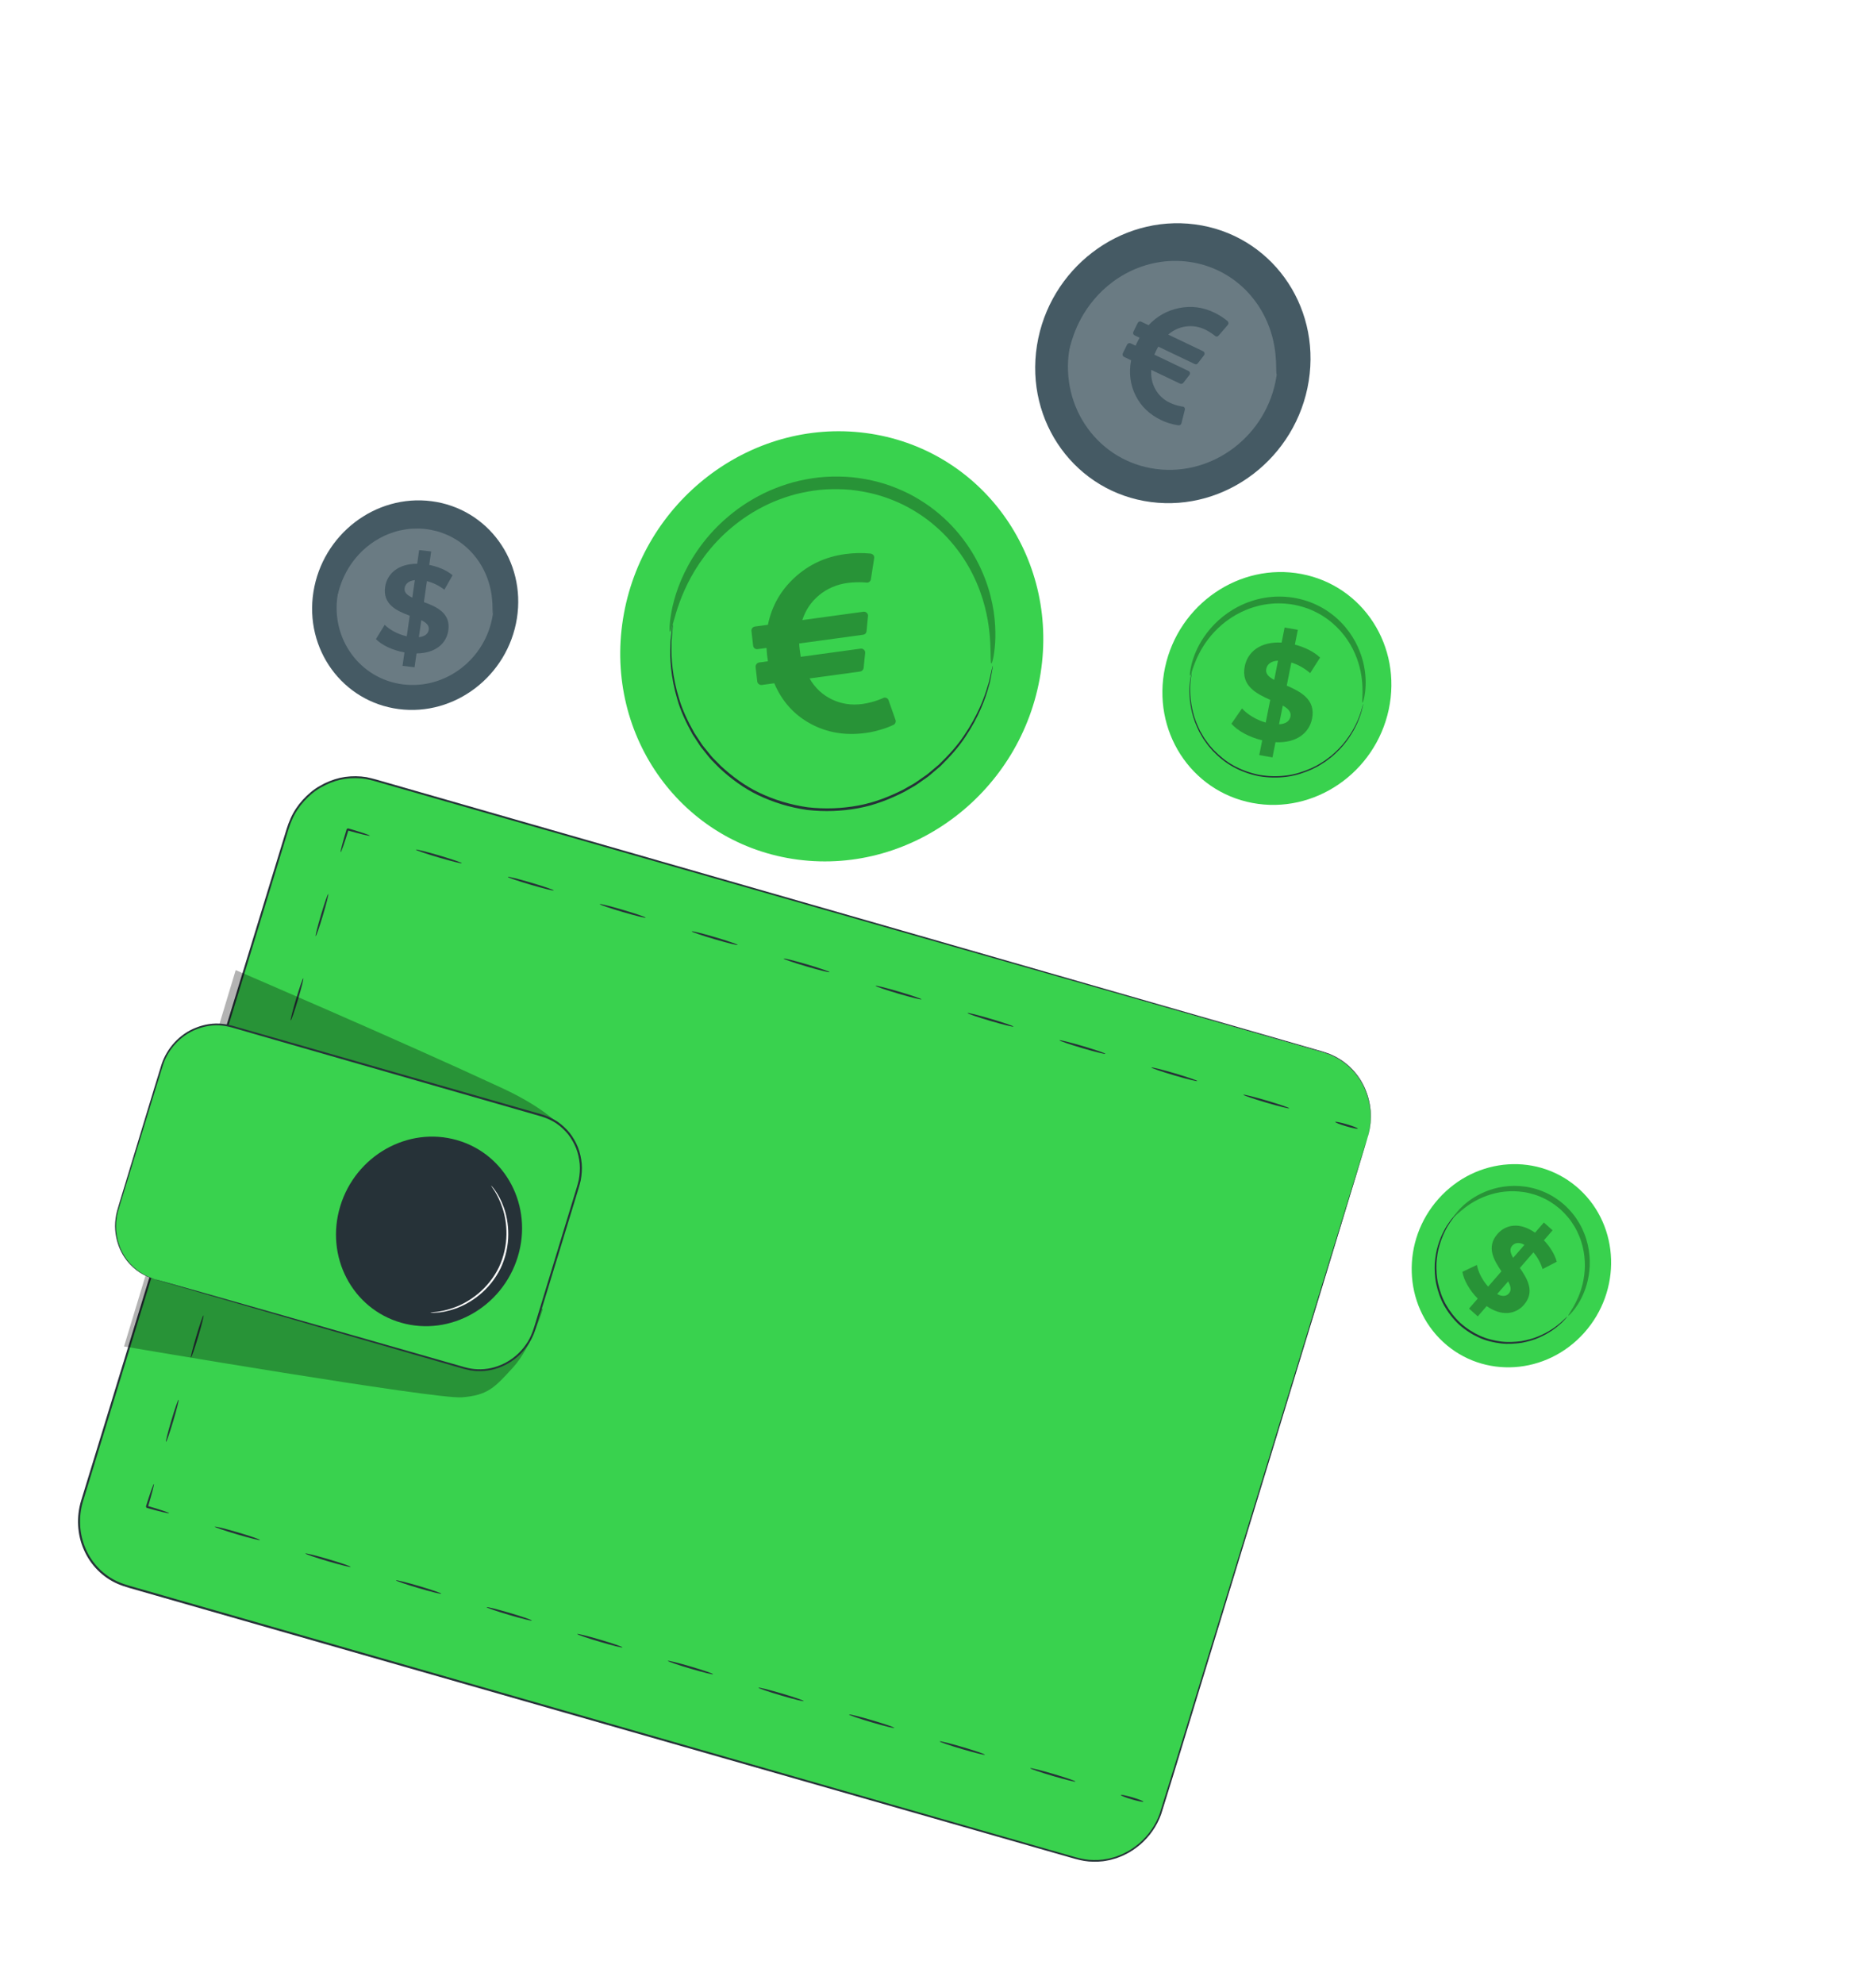 <svg width="542" height="573" viewBox="0 0 542 573" fill="none" xmlns="http://www.w3.org/2000/svg">
<path d="M378.113 110.027C374.599 132.172 354.173 147.825 332.491 144.993C310.808 142.158 296.078 121.909 299.592 99.765C303.105 77.621 323.531 61.966 345.214 64.801C366.896 67.633 381.626 87.883 378.113 110.027Z" fill="#455A64"/>
<path d="M368.769 108.807C366.092 125.681 350.527 137.611 334.002 135.451C317.48 133.291 306.255 117.86 308.932 100.986C311.61 84.11 327.175 72.181 343.698 74.34C360.221 76.501 371.447 91.931 368.769 108.807Z" fill="#6A7B83"/>
<path d="M368.862 108.12C368.679 108.103 368.764 106.734 368.653 104.311C368.529 101.901 368.155 98.389 366.677 94.415C365.939 92.436 364.931 90.351 363.582 88.296C362.216 86.256 360.534 84.23 358.468 82.434C357.44 81.532 356.33 80.671 355.123 79.907C353.921 79.136 352.647 78.418 351.284 77.828C349.926 77.233 348.506 76.704 347.018 76.32C345.532 75.934 343.994 75.651 342.419 75.485C340.84 75.341 339.269 75.316 337.723 75.403C336.174 75.489 334.657 75.728 333.183 76.043C331.705 76.354 330.282 76.806 328.917 77.324C327.547 77.835 326.249 78.459 325.02 79.138C322.555 80.488 320.405 82.137 318.564 83.86C316.734 85.601 315.228 87.439 314.011 89.226C311.576 92.814 310.332 96.165 309.606 98.492C308.892 100.832 308.631 102.185 308.448 102.165C308.312 102.154 308.264 100.767 308.726 98.291C309.199 95.834 310.248 92.246 312.639 88.338C313.834 86.392 315.354 84.379 317.246 82.462C319.15 80.562 321.403 78.738 324.021 77.234C325.326 76.478 326.71 75.783 328.176 75.211C329.637 74.631 331.166 74.126 332.755 73.772C334.343 73.415 335.981 73.146 337.651 73.045C339.321 72.941 341.017 72.965 342.719 73.121C344.418 73.299 346.077 73.608 347.678 74.034C349.281 74.459 350.811 75.041 352.27 75.697C353.732 76.351 355.097 77.142 356.376 77.993C357.661 78.836 358.838 79.784 359.921 80.774C362.097 82.751 363.838 84.968 365.219 87.192C366.582 89.429 367.563 91.69 368.241 93.819C369.594 98.096 369.717 101.799 369.564 104.289C369.392 106.792 368.997 108.134 368.862 108.12Z" fill="#455A64"/>
<g clip-path="url(#clip0_311_13650)">
<path d="M342.312 118.353L341.343 122.224C341.299 122.421 341.197 122.577 341.035 122.69C340.873 122.804 340.699 122.852 340.512 122.836L340.394 122.807C340.322 122.809 340.234 122.798 340.13 122.776C340.026 122.754 339.895 122.732 339.737 122.711C339.579 122.69 339.405 122.657 339.215 122.612C339.025 122.566 338.824 122.516 338.612 122.46C338.401 122.405 338.167 122.339 337.913 122.263C337.658 122.187 337.402 122.105 337.143 122.018C336.885 121.931 336.613 121.828 336.326 121.709C336.039 121.591 335.759 121.466 335.487 121.336C332.131 119.734 329.669 117.374 328.101 114.254C326.533 111.135 326.095 107.733 326.787 104.047L324.743 103.072C324.557 102.983 324.429 102.836 324.362 102.631C324.294 102.426 324.307 102.228 324.401 102.037L325.625 99.541C325.718 99.35 325.868 99.216 326.073 99.142C326.277 99.067 326.473 99.074 326.66 99.163L328.079 99.841C328.462 98.988 328.848 98.218 329.238 97.532L327.796 96.844C327.596 96.748 327.463 96.603 327.399 96.409C327.335 96.215 327.353 96.015 327.454 95.809L328.689 93.291C328.79 93.085 328.937 92.946 329.132 92.875C329.326 92.805 329.523 92.817 329.724 92.913L331.832 93.919C334.309 91.286 337.275 89.631 340.73 88.955C344.185 88.279 347.519 88.707 350.732 90.241C352.195 90.939 353.503 91.772 354.656 92.741C354.793 92.86 354.882 93.039 354.924 93.278C354.931 93.481 354.866 93.668 354.729 93.838L352.082 96.908C351.945 97.079 351.775 97.175 351.57 97.195C351.365 97.216 351.184 97.152 351.027 97.004L350.951 96.941C350.901 96.899 350.828 96.841 350.731 96.767L350.393 96.51L349.946 96.202L349.42 95.869L348.823 95.516L348.199 95.191C346.392 94.328 344.54 94.026 342.644 94.284C340.748 94.541 339.037 95.323 337.511 96.63L347.579 101.436C347.809 101.546 347.945 101.719 347.987 101.958C348.044 102.203 348 102.418 347.856 102.604L346.106 104.875C345.846 105.224 345.523 105.305 345.136 105.121L334.638 100.109C334.327 100.634 333.948 101.407 333.501 102.428L343.375 107.142C343.59 107.244 343.726 107.418 343.783 107.663C343.825 107.902 343.771 108.121 343.62 108.321L341.891 110.548C341.783 110.697 341.637 110.795 341.454 110.844C341.27 110.893 341.1 110.88 340.942 110.804L332.617 106.83C332.461 108.881 332.863 110.759 333.824 112.462C334.786 114.166 336.177 115.452 337.998 116.321C338.257 116.445 338.52 116.557 338.789 116.658C339.058 116.759 339.311 116.848 339.548 116.925C339.784 117.001 340.012 117.069 340.231 117.128C340.45 117.187 340.644 117.234 340.812 117.269C340.981 117.304 341.13 117.335 341.259 117.36L341.55 117.417L341.679 117.424C341.901 117.44 342.081 117.543 342.216 117.735C342.338 117.921 342.37 118.126 342.312 118.353Z" fill="#455A64"/>
</g>
<path d="M149.339 178.614C146.708 195.191 131.417 206.911 115.185 204.789C98.953 202.667 87.927 187.509 90.557 170.93C93.186 154.352 108.477 142.634 124.71 144.756C140.942 146.877 151.968 162.036 149.339 178.614Z" fill="#455A64"/>
<path d="M142.342 177.7C140.338 190.333 128.685 199.263 116.315 197.646C103.946 196.029 95.542 184.478 97.547 171.845C99.551 159.212 111.204 150.28 123.573 151.897C135.943 153.515 144.347 165.067 142.342 177.7Z" fill="#6A7B83"/>
<path d="M142.417 177.186C142.279 177.173 142.344 176.148 142.261 174.335C142.168 172.53 141.887 169.902 140.781 166.927C140.228 165.445 139.474 163.884 138.462 162.346C137.441 160.819 136.18 159.303 134.634 157.958C133.864 157.283 133.033 156.639 132.13 156.066C131.231 155.489 130.277 154.952 129.256 154.508C128.239 154.063 127.177 153.667 126.063 153.379C124.95 153.09 123.799 152.878 122.62 152.754C121.438 152.646 120.261 152.628 119.103 152.693C117.944 152.756 116.809 152.936 115.704 153.171C114.598 153.404 113.534 153.742 112.511 154.13C111.486 154.513 110.515 154.981 109.594 155.488C107.748 156.499 106.139 157.733 104.761 159.024C103.391 160.328 102.262 161.704 101.352 163.041C99.529 165.728 98.597 168.236 98.054 169.978C97.52 171.731 97.325 172.742 97.187 172.727C97.085 172.719 97.05 171.681 97.395 169.828C97.749 167.989 98.534 165.303 100.324 162.377C101.219 160.921 102.357 159.414 103.773 157.978C105.198 156.556 106.885 155.191 108.846 154.064C109.823 153.498 110.859 152.978 111.956 152.55C113.051 152.116 114.194 151.737 115.385 151.473C116.574 151.206 117.799 151.005 119.05 150.929C120.299 150.852 121.569 150.87 122.843 150.987C124.115 151.121 125.357 151.351 126.556 151.67C127.757 151.988 128.902 152.424 129.993 152.915C131.088 153.405 132.109 153.996 133.067 154.634C134.029 155.265 134.91 155.975 135.721 156.717C137.349 158.196 138.654 159.856 139.687 161.521C140.707 163.196 141.441 164.888 141.949 166.483C142.961 169.686 143.054 172.458 142.939 174.321C142.813 176.192 142.518 177.197 142.417 177.186Z" fill="#455A64"/>
<path d="M120.339 188.722L119.767 192.706L116.294 192.302L116.851 188.427C113.443 187.814 110.301 186.329 108.61 184.577L111.143 180.459C112.692 181.977 115.054 183.228 117.52 183.767L118.374 177.827C114.657 176.42 110.538 174.603 111.269 169.516C111.811 165.746 114.951 162.821 120.531 162.819L121.099 158.87L124.574 159.273L124.016 163.151C126.59 163.666 129.024 164.672 130.756 166.139L128.39 170.312C126.767 169.075 125.047 168.26 123.341 167.845L122.472 173.892C126.195 175.263 130.244 177.073 129.524 182.086C128.989 185.785 125.89 188.679 120.339 188.722ZM119.125 172.598L119.85 167.548C117.948 167.76 117.071 168.708 116.902 169.882C116.723 171.126 117.668 171.923 119.125 172.598ZM123.868 181.864C124.047 180.618 123.137 179.826 121.72 179.118L121.015 184.026C122.808 183.838 123.705 183.001 123.868 181.864Z" fill="#455A64"/>
<path d="M395.116 328.538L335.717 522.843C332.467 533.475 321.448 539.69 311.107 536.724L36.557 457.986C26.215 455.02 20.467 443.996 23.718 433.364L83.117 239.059C86.367 228.426 97.386 222.212 107.727 225.177L382.276 303.916C392.617 306.882 398.366 317.905 395.116 328.538Z" fill="#39D24E"/>
<path d="M395.108 328.454C395.108 328.454 395.159 328.213 395.273 327.742C395.373 327.269 395.607 326.577 395.71 325.626C396.014 323.758 396.208 320.853 395.271 317.294C394.78 315.534 394.029 313.611 392.809 311.731C391.582 309.865 389.917 308.032 387.755 306.533C387.223 306.149 386.625 305.839 386.047 305.479C385.446 305.158 384.803 304.891 384.166 304.586C383.495 304.358 382.814 304.125 382.12 303.889C381.411 303.687 380.691 303.482 379.958 303.273C377.028 302.438 373.908 301.549 370.603 300.607C344.165 293.054 305.919 282.127 258.66 268.626C235.03 261.866 209.15 254.462 181.365 246.514C167.474 242.538 153.106 238.425 138.306 234.19C130.907 232.072 123.398 229.923 115.789 227.744C113.887 227.199 111.977 226.653 110.062 226.104C108.136 225.576 106.253 224.937 104.263 224.803C102.284 224.642 100.268 224.754 98.292 225.195C96.325 225.667 94.414 226.433 92.637 227.467C90.847 228.484 89.253 229.856 87.854 231.392C86.457 232.936 85.269 234.698 84.428 236.623C83.563 238.526 83.021 240.597 82.382 242.64C81.757 244.685 81.13 246.737 80.501 248.793C77.985 257.021 75.441 265.344 72.869 273.754C67.725 290.577 62.473 307.753 57.126 325.238C46.43 360.209 35.355 396.416 24.011 433.5C22.617 438.078 22.885 443.073 24.762 447.321C26.601 451.582 30.018 455.062 34.201 456.873C36.276 457.781 38.553 458.303 40.76 458.964C42.978 459.6 45.193 460.234 47.403 460.868C51.824 462.135 56.23 463.397 60.618 464.656C78.175 469.689 95.476 474.649 112.475 479.522C146.472 489.27 179.266 498.674 210.504 507.632C241.741 516.595 271.425 525.111 299.205 533.081C302.678 534.077 306.121 535.065 309.533 536.045C311.242 536.551 312.925 536.992 314.671 537.144C316.409 537.254 318.17 537.234 319.881 536.861C320.748 536.745 321.575 536.434 322.417 536.217C323.224 535.88 324.067 535.633 324.833 535.203C326.423 534.472 327.854 533.436 329.194 532.329C331.814 530.029 333.883 527.103 335.029 523.862C339.194 510.656 343.022 497.883 346.77 485.745C361.678 437.148 373.742 397.822 382.081 370.638C386.261 357.056 389.507 346.509 391.71 339.351C392.815 335.78 393.659 333.057 394.228 331.219C394.801 329.388 395.108 328.454 395.108 328.454C395.108 328.454 394.84 329.399 394.289 331.236C393.732 333.078 392.908 335.807 391.826 339.385C389.647 346.549 386.437 357.106 382.302 370.701C374.006 397.897 362.002 437.241 347.169 485.859C343.431 498.012 339.627 510.753 335.456 524.012C334.286 527.328 332.171 530.327 329.49 532.684C328.118 533.819 326.653 534.88 325.027 535.629C324.243 536.07 323.381 536.325 322.555 536.67C321.692 536.894 320.845 537.212 319.958 537.332C318.205 537.715 316.401 537.738 314.62 537.625C312.838 537.474 311.085 537.015 309.394 536.514C305.981 535.538 302.538 534.552 299.064 533.559C271.278 525.606 241.589 517.107 210.346 508.164C179.103 499.216 146.307 489.824 112.307 480.086C95.307 475.216 78.005 470.26 60.448 465.229C56.058 463.971 51.653 462.709 47.231 461.443C45.021 460.81 42.806 460.175 40.589 459.539C38.383 458.877 36.12 458.366 33.956 457.421C29.647 455.555 26.124 451.969 24.23 447.58C22.296 443.207 22.02 438.054 23.457 433.341C34.804 396.258 45.883 360.052 56.583 325.082C61.934 307.598 67.191 290.423 72.339 273.602C74.913 265.192 77.461 256.871 79.98 248.643C80.609 246.586 81.237 244.536 81.863 242.491C82.502 240.457 83.041 238.382 83.938 236.403C84.804 234.424 86.026 232.611 87.463 231.026C88.901 229.445 90.541 228.037 92.382 226.992C94.208 225.93 96.172 225.144 98.194 224.661C100.223 224.208 102.297 224.093 104.331 224.26L105.848 224.449L107.332 224.784C108.323 225.007 109.26 225.32 110.224 225.583C112.139 226.131 114.048 226.68 115.95 227.225C123.559 229.408 131.066 231.561 138.463 233.684C153.26 237.93 167.625 242.051 181.513 246.036C209.291 254.01 235.164 261.438 258.786 268.219C306.021 281.798 344.249 292.786 370.674 300.383C373.976 301.334 377.093 302.232 380.021 303.076C380.753 303.287 381.472 303.494 382.18 303.698C382.88 303.94 383.567 304.176 384.242 304.408C384.885 304.719 385.533 304.991 386.138 305.317C386.721 305.682 387.323 305.996 387.858 306.386C390.035 307.907 391.706 309.762 392.934 311.647C394.155 313.546 394.902 315.486 395.387 317.26C396.31 320.846 396.093 323.764 395.77 325.635C395.656 326.587 395.413 327.279 395.304 327.75C395.178 328.218 395.108 328.454 395.108 328.454Z" fill="#263238"/>
<path d="M385.777 324.043C385.825 323.882 387.32 324.179 389.117 324.706C390.913 325.234 392.33 325.792 392.282 325.953C392.234 326.113 390.739 325.817 388.943 325.289C387.146 324.763 385.729 324.204 385.777 324.043Z" fill="#263238"/>
<path d="M359.214 316.178C359.262 316.017 362.273 316.763 365.937 317.843C369.604 318.924 372.536 319.931 372.488 320.092C372.441 320.252 369.43 319.507 365.764 318.427C362.099 317.347 359.166 316.34 359.214 316.178Z" fill="#263238"/>
<path d="M332.652 308.313C332.7 308.152 335.711 308.898 339.375 309.978C343.041 311.059 345.974 312.066 345.926 312.226C345.878 312.387 342.868 311.642 339.201 310.561C335.536 309.482 332.603 308.475 332.652 308.313Z" fill="#263238"/>
<path d="M306.088 300.448C306.136 300.286 309.147 301.032 312.813 302.113C316.479 303.194 319.411 304.201 319.363 304.362C319.316 304.522 316.306 303.777 312.639 302.696C308.973 301.617 306.04 300.61 306.088 300.448Z" fill="#263238"/>
<path d="M279.525 292.583C279.573 292.421 282.584 293.167 286.248 294.248C289.914 295.328 292.847 296.336 292.799 296.496C292.751 296.657 289.741 295.912 286.074 294.831C282.41 293.752 279.477 292.744 279.525 292.583Z" fill="#263238"/>
<path d="M252.962 284.718C253.01 284.556 256.021 285.302 259.685 286.383C263.352 287.464 266.284 288.471 266.236 288.631C266.189 288.792 263.178 288.047 259.512 286.966C255.846 285.887 252.914 284.879 252.962 284.718Z" fill="#263238"/>
<path d="M226.399 276.853C226.447 276.691 229.458 277.437 233.122 278.517C236.788 279.598 239.721 280.605 239.673 280.766C239.625 280.926 236.615 280.182 232.948 279.101C229.284 278.022 226.351 277.014 226.399 276.853Z" fill="#263238"/>
<path d="M199.836 268.988C199.884 268.826 202.895 269.572 206.561 270.653C210.227 271.733 213.159 272.741 213.111 272.901C213.064 273.062 210.054 272.317 206.387 271.236C202.721 270.157 199.788 269.149 199.836 268.988Z" fill="#263238"/>
<path d="M173.275 261.123C173.323 260.961 176.334 261.707 179.999 262.788C183.666 263.868 186.598 264.876 186.55 265.036C186.502 265.197 183.492 264.452 179.825 263.371C176.159 262.291 173.227 261.284 173.275 261.123Z" fill="#263238"/>
<path d="M146.71 253.257C146.758 253.096 149.769 253.842 153.433 254.922C157.1 256.003 160.032 257.01 159.984 257.17C159.937 257.331 156.926 256.586 153.26 255.505C149.595 254.426 146.662 253.419 146.71 253.257Z" fill="#263238"/>
<path d="M120.149 245.392C120.197 245.231 123.208 245.977 126.872 247.057C130.538 248.138 133.471 249.145 133.423 249.305C133.375 249.466 130.365 248.721 126.698 247.64C123.034 246.561 120.101 245.554 120.149 245.392Z" fill="#263238"/>
<path d="M98.419 246.125C98.265 246.081 99.046 243.089 100.162 239.444C100.895 239.03 100.367 239.33 100.531 239.237L100.533 239.238L100.539 239.239L100.549 239.242L100.57 239.248L100.611 239.26L100.694 239.284L100.858 239.331L101.184 239.425C101.399 239.488 101.61 239.551 101.821 239.612C102.229 239.735 102.627 239.855 103.02 239.974C103.715 240.196 104.387 240.411 105.041 240.619C106.187 241.004 106.883 241.281 106.859 241.36C106.834 241.439 106.095 241.305 104.917 241.024C104.251 240.855 103.567 240.682 102.858 240.502C102.462 240.394 102.06 240.285 101.649 240.173C101.438 240.114 101.225 240.056 101.01 239.995L100.683 239.903L100.519 239.856L100.436 239.832L100.394 239.82L100.374 239.814L100.363 239.811L100.358 239.81L100.356 239.809C100.518 239.717 99.988 240.015 100.72 239.602C99.603 243.248 98.573 246.169 98.419 246.125Z" fill="#263238"/>
<path d="M91.207 270.378C91.055 270.334 91.745 267.571 92.745 264.21C93.745 260.847 94.678 258.158 94.829 258.202C94.98 258.246 94.291 261.008 93.29 264.371C92.292 267.733 91.358 270.423 91.207 270.378Z" fill="#263238"/>
<path d="M83.999 294.719C83.847 294.675 84.537 291.912 85.537 288.551C86.537 285.188 87.471 282.498 87.621 282.543C87.772 282.587 87.083 285.349 86.082 288.712C85.083 292.075 84.15 294.764 83.999 294.719Z" fill="#263238"/>
<path d="M76.791 319.061C76.639 319.017 77.329 316.254 78.329 312.893C79.329 309.53 80.263 306.841 80.413 306.885C80.564 306.929 79.875 309.691 78.874 313.054C77.876 316.416 76.942 319.106 76.791 319.061Z" fill="#263238"/>
<path d="M69.585 343.403C69.433 343.358 70.123 340.595 71.123 337.234C72.123 333.871 73.056 331.182 73.207 331.226C73.358 331.27 72.669 334.032 71.668 337.395C70.669 340.758 69.736 343.447 69.585 343.403Z" fill="#263238"/>
<path d="M62.377 367.744C62.225 367.7 62.914 364.938 63.915 361.576C64.915 358.213 65.848 355.524 65.999 355.568C66.15 355.612 65.461 358.374 64.46 361.737C63.462 365.099 62.528 367.789 62.377 367.744Z" fill="#263238"/>
<path d="M55.17 392.085C55.019 392.041 55.709 389.278 56.709 385.917C57.709 382.554 58.642 379.864 58.792 379.909C58.944 379.953 58.255 382.715 57.254 386.078C56.255 389.441 55.322 392.13 55.17 392.085Z" fill="#263238"/>
<path d="M47.962 416.427C47.811 416.383 48.501 413.62 49.501 410.259C50.501 406.896 51.434 404.206 51.584 404.251C51.736 404.295 51.047 407.057 50.046 410.42C49.047 413.782 48.114 416.472 47.962 416.427Z" fill="#263238"/>
<path d="M48.858 437.031C48.809 437.189 45.897 436.494 42.352 435.479C41.97 434.746 42.247 435.274 42.161 435.109L42.162 435.106L42.164 435.101L42.167 435.09L42.173 435.069L42.187 435.026L42.212 434.941L42.264 434.772L42.368 434.436C42.437 434.215 42.506 433.998 42.573 433.782C42.708 433.362 42.839 432.952 42.969 432.547C43.21 431.831 43.444 431.139 43.671 430.466C44.087 429.285 44.383 428.567 44.46 428.589C44.537 428.611 44.38 429.369 44.065 430.579C43.876 431.263 43.683 431.967 43.482 432.694C43.363 433.102 43.243 433.515 43.119 433.938C43.054 434.155 42.989 434.373 42.922 434.595L42.821 434.931L42.769 435.1L42.743 435.185L42.73 435.228L42.723 435.249L42.72 435.26L42.718 435.265L42.717 435.269C42.632 435.105 42.907 435.637 42.526 434.905C46.072 435.921 48.907 436.872 48.858 437.031Z" fill="#263238"/>
<path d="M75.127 444.776C75.079 444.938 72.112 444.205 68.499 443.14C64.886 442.075 61.997 441.08 62.045 440.92C62.093 440.759 65.06 441.491 68.673 442.556C72.285 443.62 75.175 444.615 75.127 444.776Z" fill="#263238"/>
<path d="M101.305 452.528C101.257 452.689 98.29 451.956 94.677 450.891C91.064 449.826 88.174 448.831 88.222 448.671C88.269 448.51 91.237 449.243 94.851 450.308C98.463 451.371 101.353 452.366 101.305 452.528Z" fill="#263238"/>
<path d="M127.482 460.279C127.434 460.441 124.466 459.707 120.854 458.642C117.241 457.577 114.352 456.583 114.4 456.423C114.447 456.262 117.414 456.994 121.027 458.059C124.64 459.123 127.53 460.117 127.482 460.279Z" fill="#263238"/>
<path d="M153.661 468.03C153.613 468.192 150.646 467.459 147.034 466.394C143.42 465.329 140.532 464.334 140.579 464.174C140.627 464.013 143.594 464.745 147.207 465.81C150.82 466.874 153.709 467.869 153.661 468.03Z" fill="#263238"/>
<path d="M179.838 475.781C179.79 475.943 176.823 475.21 173.21 474.145C169.597 473.08 166.707 472.085 166.755 471.925C166.803 471.764 169.77 472.496 173.384 473.561C176.997 474.625 179.886 475.62 179.838 475.781Z" fill="#263238"/>
<path d="M206.018 483.533C205.97 483.694 203.002 482.961 199.39 481.896C195.777 480.831 192.887 479.836 192.935 479.676C192.982 479.515 195.949 480.247 199.564 481.313C203.176 482.376 206.066 483.371 206.018 483.533Z" fill="#263238"/>
<path d="M232.197 491.284C232.149 491.445 229.181 490.712 225.569 489.647C221.955 488.582 219.067 487.588 219.114 487.427C219.162 487.267 222.129 487.999 225.742 489.064C229.355 490.128 232.245 491.122 232.197 491.284Z" fill="#263238"/>
<path d="M258.374 499.035C258.326 499.197 255.359 498.464 251.747 497.399C248.133 496.334 245.243 495.339 245.291 495.179C245.339 495.018 248.307 495.75 251.92 496.815C255.533 497.879 258.423 498.874 258.374 499.035Z" fill="#263238"/>
<path d="M284.553 506.787C284.505 506.948 281.538 506.215 277.925 505.15C274.312 504.085 271.422 503.09 271.47 502.93C271.518 502.769 274.484 503.501 278.099 504.567C281.711 505.63 284.601 506.625 284.553 506.787Z" fill="#263238"/>
<path d="M310.73 514.537C310.682 514.699 307.714 513.966 304.102 512.901C300.489 511.836 297.599 510.841 297.647 510.681C297.694 510.52 300.661 511.252 304.276 512.317C307.888 513.381 310.778 514.376 310.73 514.537Z" fill="#263238"/>
<path d="M330.332 520.342C330.284 520.503 328.789 520.206 326.992 519.678C325.196 519.151 323.779 518.592 323.827 518.432C323.875 518.272 325.37 518.568 327.166 519.095C328.963 519.622 330.38 520.18 330.332 520.342Z" fill="#263238"/>
<g opacity="0.3">
<path d="M156.847 378.02C156.847 378.02 153.543 389.148 148.24 394.923C142.937 400.697 141.056 402.964 133.415 403.567C125.774 404.171 35.834 388.873 35.834 388.873L45.009 358.646L156.847 378.02Z" fill="black"/>
</g>
<g opacity="0.3">
<path d="M167.028 337.607C167.028 337.607 171.459 326.515 145.034 314.241C114.81 300.202 68.097 280.18 68.097 280.18L61.594 301.72L167.028 337.607Z" fill="black"/>
</g>
<path d="M44.67 369.426L134.257 395.139C142.759 397.58 151.818 392.465 154.491 383.715L167.097 342.446C169.77 333.695 165.044 324.623 156.542 322.183L66.955 296.47C58.453 294.029 49.395 299.145 46.722 307.895L34.116 349.165C31.442 357.915 36.168 366.986 44.67 369.426Z" fill="#39D24E"/>
<path d="M44.671 369.437C44.671 369.437 44.359 369.351 43.758 369.154C43.15 368.975 42.276 368.611 41.197 368.012C40.105 367.432 38.871 366.499 37.606 365.2C36.358 363.89 35.136 362.124 34.301 359.88C33.486 357.648 32.982 354.928 33.389 351.98C33.536 350.502 34.027 349.009 34.479 347.484C34.944 345.952 35.425 344.362 35.925 342.715C37.926 336.123 40.204 328.619 42.72 320.325C43.993 316.179 45.273 311.833 46.706 307.308C48.219 302.769 51.844 298.639 56.636 296.795C59.004 295.857 61.619 295.413 64.203 295.697C65.492 295.813 66.782 296.134 68.011 296.497C69.255 296.853 70.507 297.211 71.767 297.572C76.813 299.014 82.006 300.501 87.331 302.024C108.631 308.129 132.045 314.839 156.623 321.882C158.177 322.363 159.664 323.031 161.018 323.916C162.348 324.833 163.544 325.931 164.568 327.177C165.56 328.45 166.365 329.861 166.976 331.356C167.569 332.862 167.911 334.46 168.07 336.072C168.209 337.691 168.069 339.323 167.777 340.919C167.408 342.516 166.906 344.014 166.45 345.535C165.522 348.569 164.601 351.577 163.69 354.56C161.865 360.525 160.072 366.385 158.317 372.123C157.439 374.992 156.569 377.83 155.71 380.637C155.256 382.041 154.909 383.434 154.373 384.824C154.153 385.53 153.78 386.173 153.481 386.842C153.108 387.473 152.765 388.125 152.329 388.71C148.994 393.542 143.272 396.255 137.918 395.982C137.243 395.999 136.59 395.845 135.929 395.785C135.281 395.658 134.635 395.501 134.003 395.342C132.761 394.984 131.529 394.629 130.305 394.277C127.859 393.572 125.452 392.878 123.085 392.197C113.619 389.467 104.801 386.924 96.749 384.601C80.663 379.944 67.644 376.174 58.628 373.563C54.142 372.251 50.656 371.23 48.273 370.533C47.103 370.184 46.206 369.916 45.585 369.73C44.976 369.546 44.671 369.437 44.671 369.437C44.671 369.437 44.988 369.506 45.6 369.671C46.224 369.843 47.127 370.091 48.305 370.416C50.696 371.089 54.194 372.072 58.694 373.338C67.722 375.904 80.761 379.612 96.871 384.192C104.929 386.492 113.754 389.012 123.228 391.716C125.596 392.394 128.005 393.081 130.453 393.781C132.919 394.421 135.346 395.411 137.952 395.454C143.135 395.71 148.672 393.073 151.889 388.397C153.602 386.111 154.322 383.294 155.182 380.484C156.038 377.677 156.904 374.837 157.779 371.967C159.53 366.228 161.319 360.367 163.139 354.401C164.05 351.419 164.969 348.409 165.895 345.375C166.35 343.858 166.858 342.331 167.207 340.815C167.486 339.275 167.622 337.702 167.487 336.14C167.333 334.586 167.003 333.046 166.432 331.592C165.842 330.15 165.064 328.789 164.109 327.562C163.12 326.361 161.968 325.303 160.687 324.419C159.381 323.566 157.948 322.924 156.448 322.457C131.876 315.398 108.466 308.672 87.17 302.555C81.847 301.023 76.657 299.53 71.614 298.078C70.353 297.715 69.102 297.354 67.86 296.997C66.613 296.626 65.4 296.324 64.14 296.205C61.637 295.924 59.1 296.351 56.802 297.255C52.148 299.036 48.619 303.036 47.135 307.445C45.701 311.938 44.401 316.301 43.117 320.438C40.57 328.723 38.264 336.218 36.238 342.803C35.731 344.448 35.242 346.037 34.771 347.567C34.308 349.101 33.821 350.555 33.668 352.007C33.25 354.902 33.729 357.583 34.517 359.792C35.324 362.011 36.514 363.766 37.736 365.075C38.974 366.372 40.186 367.313 41.259 367.906C42.32 368.518 43.183 368.898 43.781 369.096C44.37 369.312 44.671 369.437 44.671 369.437Z" fill="#263238"/>
<path d="M115.881 382.013C130.04 386.068 145.132 377.55 149.59 362.988C154.048 348.425 146.185 333.333 132.026 329.279C117.867 325.224 102.776 333.742 98.317 348.305C93.859 362.867 101.723 377.959 115.881 382.013Z" fill="#263238"/>
<path d="M124.331 379.096C124.31 378.936 127.156 379.152 131.377 377.573C133.474 376.795 135.863 375.509 138.163 373.596C140.46 371.694 142.622 369.113 144.141 366.002C145.617 362.869 146.274 359.571 146.316 356.596C146.365 353.613 145.868 350.953 145.158 348.838C143.738 344.575 141.782 342.507 141.92 342.422C141.935 342.408 142.053 342.534 142.264 342.787C142.463 343.048 142.803 343.401 143.139 343.931C143.867 344.951 144.776 346.551 145.544 348.691C146.316 350.824 146.869 353.532 146.848 356.585C146.835 359.63 146.177 363.022 144.657 366.248C143.093 369.451 140.858 372.091 138.489 374.014C136.117 375.949 133.656 377.223 131.504 377.965C129.351 378.713 127.529 379.016 126.275 379.093C125.65 379.164 125.16 379.124 124.831 379.132C124.502 379.129 124.33 379.116 124.331 379.096Z" fill="#FAFAFA"/>
<path d="M401.222 204.937C397.311 223.199 379.676 235.27 361.832 231.902C343.988 228.533 332.692 210.999 336.602 192.737C340.511 174.475 358.146 162.403 375.991 165.773C393.835 169.141 405.131 186.676 401.222 204.937Z" fill="#39D24E"/>
<g opacity="0.3">
<path d="M393.657 202.957C393.506 202.935 393.638 201.799 393.654 199.777C393.659 197.765 393.507 194.824 392.46 191.446C391.936 189.764 391.194 187.981 390.167 186.207C389.126 184.444 387.822 182.68 386.189 181.088C385.377 180.289 384.496 179.52 383.529 178.827C382.566 178.129 381.542 177.471 380.439 176.916C379.339 176.357 378.185 175.85 376.969 175.461C375.754 175.07 374.491 174.763 373.192 174.55C371.89 174.356 370.588 174.262 369.302 174.262C368.014 174.261 366.745 174.389 365.508 174.581C364.269 174.772 363.069 175.082 361.914 175.448C360.755 175.81 359.651 176.269 358.601 176.776C356.496 177.785 354.639 179.056 353.034 180.405C351.438 181.769 350.107 183.228 349.017 184.659C346.836 187.532 345.654 190.264 344.948 192.166C344.25 194.081 343.974 195.195 343.823 195.169C343.711 195.153 343.734 193.997 344.228 191.957C344.73 189.934 345.761 186.997 347.919 183.855C348.998 182.292 350.349 180.686 352.004 179.179C353.668 177.687 355.619 176.274 357.857 175.144C358.974 174.576 360.153 174.062 361.394 173.654C362.632 173.24 363.922 172.891 365.257 172.672C366.589 172.449 367.96 172.302 369.349 172.296C370.738 172.288 372.144 172.387 373.547 172.597C374.948 172.825 376.31 173.159 377.62 173.589C378.93 174.017 380.172 174.573 381.353 175.187C382.536 175.8 383.632 176.522 384.655 177.29C385.683 178.052 386.616 178.896 387.469 179.772C389.185 181.519 390.53 183.447 391.575 185.362C392.605 187.288 393.316 189.217 393.783 191.021C394.713 194.645 394.649 197.734 394.411 199.799C394.155 201.877 393.768 202.976 393.657 202.957Z" fill="black"/>
</g>
<g opacity="0.3">
<path d="M368.508 214.359L367.636 218.75L363.815 218.083L364.665 213.812C360.929 212.918 357.541 211.072 355.775 209.02L358.826 204.603C360.449 206.387 362.989 207.923 365.686 208.677L366.987 202.129C362.956 200.335 358.506 198.059 359.621 192.453C360.447 188.298 364.098 185.243 370.275 185.589L371.141 181.237L374.962 181.902L374.112 186.176C376.931 186.91 379.565 188.178 381.393 189.916L378.525 194.405C376.801 192.93 374.947 191.917 373.084 191.349L371.759 198.014C375.797 199.77 380.17 202.033 379.072 207.559C378.261 211.636 374.656 214.658 368.508 214.359ZM368.133 196.368L369.239 190.801C367.12 190.919 366.092 191.917 365.835 193.211C365.562 194.582 366.56 195.527 368.133 196.368ZM372.827 206.96C373.099 205.587 372.14 204.65 370.613 203.775L369.538 209.184C371.534 209.086 372.578 208.213 372.827 206.96Z" fill="black"/>
</g>
<path d="M344.304 193.972C344.311 193.973 344.306 194.045 344.29 194.183C344.27 194.344 344.244 194.545 344.212 194.795C344.173 195.073 344.126 195.403 344.072 195.787C344.017 196.178 343.934 196.628 343.928 197.141C343.754 199.178 343.785 202.178 344.667 205.687C345.081 207.449 345.824 209.285 346.755 211.172C347.02 211.625 347.29 212.087 347.564 212.555C347.705 212.786 347.831 213.031 347.987 213.258C348.148 213.481 348.311 213.705 348.474 213.931C348.809 214.376 349.116 214.856 349.486 215.292C349.865 215.72 350.249 216.155 350.639 216.595C352.273 218.269 354.163 219.879 356.402 221.103C358.634 222.325 361.125 223.251 363.784 223.785C366.458 224.248 369.137 224.289 371.695 223.963C374.26 223.638 376.66 222.83 378.85 221.87C379.388 221.603 379.919 221.34 380.444 221.08C380.962 220.81 381.441 220.477 381.931 220.186C382.174 220.036 382.414 219.887 382.654 219.739C382.889 219.586 383.105 219.405 383.329 219.242C383.773 218.907 384.208 218.578 384.638 218.255C386.263 216.845 387.694 215.417 388.79 213.937C391.027 211.011 392.271 208.249 392.935 206.305C393.138 205.828 393.243 205.383 393.351 205.001C393.457 204.627 393.547 204.305 393.624 204.034C393.695 203.792 393.753 203.597 393.799 203.441C393.841 203.307 393.865 203.24 393.872 203.241C393.879 203.242 393.867 203.313 393.838 203.449C393.802 203.607 393.757 203.805 393.7 204.052C393.634 204.326 393.555 204.651 393.463 205.031C393.367 205.417 393.272 205.869 393.079 206.351C392.455 208.321 391.241 211.126 389.006 214.107C387.911 215.614 386.476 217.072 384.838 218.51C384.405 218.841 383.965 219.177 383.518 219.518C383.292 219.686 383.075 219.87 382.837 220.026C382.595 220.177 382.352 220.329 382.107 220.483C381.612 220.781 381.128 221.121 380.603 221.397C380.072 221.663 379.535 221.932 378.99 222.205C376.774 223.189 374.339 224.015 371.735 224.352C369.138 224.688 366.417 224.649 363.702 224.179C361.002 223.637 358.472 222.694 356.209 221.447C353.94 220.201 352.025 218.56 350.375 216.854C349.982 216.406 349.594 215.963 349.212 215.526C348.839 215.082 348.529 214.595 348.193 214.141C348.029 213.911 347.865 213.682 347.703 213.456C347.547 213.225 347.42 212.977 347.279 212.741C347.004 212.265 346.734 211.795 346.468 211.334C345.537 209.416 344.801 207.552 344.4 205.766C343.542 202.207 343.556 199.178 343.778 197.132C343.795 196.616 343.89 196.165 343.959 195.773C344.027 195.389 344.086 195.06 344.136 194.782C344.183 194.534 344.221 194.334 344.252 194.175C344.28 194.04 344.297 193.971 344.304 193.972Z" fill="#263238"/>
<path d="M457.678 384.94C446.793 397.107 428.562 398.294 416.955 387.592C405.349 376.888 404.765 358.348 415.65 346.181C426.534 334.014 444.766 332.827 456.371 343.53C467.977 354.233 468.562 372.773 457.678 384.94Z" fill="#39D24E"/>
<g opacity="0.3">
<path d="M453.109 379.981C453.008 379.895 453.602 379.091 454.5 377.559C455.385 376.03 456.562 373.723 457.274 370.675C457.629 369.156 457.866 367.462 457.891 365.645C457.901 363.83 457.719 361.895 457.222 359.941C456.977 358.964 456.669 357.979 456.265 357.012C455.865 356.043 455.404 355.078 454.84 354.153C454.28 353.229 453.657 352.318 452.937 351.469C452.219 350.619 451.429 349.811 450.571 349.06C449.703 348.32 448.791 347.656 447.85 347.073C446.908 346.488 445.923 346.007 444.933 345.593C443.943 345.175 442.928 344.865 441.922 344.62C440.916 344.369 439.906 344.216 438.915 344.126C436.933 343.937 435.018 344.061 433.252 344.359C431.486 344.672 429.873 345.178 428.449 345.773C425.595 346.97 423.533 348.511 422.183 349.639C420.834 350.781 420.145 351.502 420.044 351.415C419.969 351.352 420.492 350.482 421.747 349.154C423 347.842 425.041 346.074 427.997 344.663C429.472 343.964 431.163 343.355 433.035 342.96C434.906 342.58 436.953 342.391 439.086 342.548C440.151 342.623 441.239 342.767 442.326 343.021C443.414 343.267 444.511 343.589 445.584 344.027C446.657 344.463 447.724 344.974 448.745 345.6C449.765 346.225 450.75 346.938 451.686 347.736C452.612 348.546 453.461 349.419 454.232 350.341C455.003 351.262 455.669 352.251 456.264 353.254C456.862 354.258 457.348 355.306 457.76 356.355C458.178 357.402 458.492 358.47 458.733 359.523C459.223 361.631 459.364 363.71 459.288 365.644C459.198 367.578 458.875 369.369 458.426 370.954C457.519 374.136 456.12 376.458 455.041 377.921C453.947 379.385 453.181 380.046 453.109 379.981Z" fill="black"/>
</g>
<g opacity="0.3">
<path d="M429.517 377.227L426.942 380.189L424.424 377.934L426.93 375.052C424.575 372.661 422.894 369.7 422.498 367.322L426.689 365.334C427.098 367.441 428.29 369.777 429.944 371.587L433.785 367.169C431.608 363.953 429.336 360.178 432.626 356.396C435.064 353.592 439.096 352.922 443.489 356.009L446.042 353.072L448.561 355.327L446.055 358.211C447.806 360.06 449.185 362.235 449.765 364.4L445.676 366.527C445.058 364.61 444.139 362.987 443.018 361.701L439.108 366.198C441.306 369.388 443.528 373.118 440.285 376.846C437.893 379.597 433.909 380.264 429.517 377.227ZM437.164 363.282L440.429 359.526C438.819 358.648 437.622 358.942 436.863 359.815C436.059 360.741 436.377 361.92 437.164 363.282ZM435.954 373.534C436.759 372.608 436.465 371.452 435.727 370.085L432.554 373.735C434.067 374.572 435.217 374.381 435.954 373.534Z" fill="black"/>
</g>
<path d="M420.639 350.664C420.685 350.704 420.035 351.464 419.015 352.932C418.011 354.407 416.735 356.703 415.859 359.762C415.398 361.286 415.145 363.012 415.004 364.862C414.962 366.713 415.029 368.701 415.481 370.72C415.944 372.724 416.621 374.795 417.718 376.73C418.812 378.661 420.221 380.485 421.923 382.09C423.668 383.648 425.597 384.887 427.601 385.799C429.608 386.712 431.706 387.187 433.716 387.453C435.74 387.706 437.696 387.573 439.505 387.342C441.303 387.014 442.969 386.584 444.415 385.964C447.325 384.769 449.446 383.25 450.789 382.086C452.124 380.908 452.803 380.175 452.847 380.217C452.861 380.231 452.702 380.421 452.384 380.773C452.051 381.109 451.618 381.672 450.936 382.259C449.624 383.488 447.508 385.086 444.56 386.354C443.095 387.01 441.401 387.475 439.566 387.83C437.719 388.088 435.717 388.242 433.641 387.998C431.579 387.742 429.422 387.265 427.358 386.336C425.299 385.409 423.313 384.138 421.523 382.539C419.776 380.892 418.331 379.015 417.215 377.029C416.097 375.039 415.412 372.91 414.953 370.852C414.504 368.779 414.453 366.743 414.52 364.85C414.683 362.96 414.967 361.201 415.463 359.656C416.407 356.55 417.76 354.252 418.831 352.801C419.337 352.052 419.845 351.558 420.142 351.188C420.453 350.831 420.623 350.65 420.639 350.664Z" fill="#263238"/>
<path d="M300.628 194.545C295.226 228.572 263.841 252.627 230.529 248.278C197.214 243.925 174.586 212.813 179.988 178.785C185.388 144.759 216.773 120.702 250.087 125.055C283.401 129.405 306.03 160.519 300.628 194.545Z" fill="#39D24E"/>
<g opacity="0.3">
<path d="M286.423 191.618C286.141 191.592 286.272 189.489 286.102 185.766C285.911 182.062 285.336 176.668 283.067 170.56C281.932 167.519 280.384 164.315 278.311 161.157C276.211 158.024 273.628 154.91 270.454 152.151C268.873 150.766 267.168 149.443 265.314 148.269C263.467 147.084 261.51 145.981 259.416 145.074C257.329 144.16 255.147 143.348 252.861 142.758C250.578 142.164 248.215 141.73 245.794 141.475C243.369 141.252 240.954 141.215 238.579 141.349C236.2 141.481 233.868 141.848 231.603 142.332C229.333 142.811 227.146 143.505 225.048 144.301C222.944 145.085 220.95 146.044 219.061 147.087C215.273 149.162 211.97 151.695 209.142 154.344C206.329 157.019 204.015 159.843 202.145 162.589C198.403 168.103 196.492 173.252 195.377 176.827C194.279 180.423 193.88 182.502 193.597 182.47C193.388 182.454 193.315 180.324 194.024 176.519C194.752 172.744 196.362 167.231 200.036 161.226C201.873 158.237 204.209 155.143 207.116 152.197C210.041 149.277 213.503 146.475 217.527 144.163C219.532 143.001 221.658 141.933 223.91 141.053C226.155 140.163 228.504 139.386 230.947 138.843C233.387 138.294 235.902 137.881 238.469 137.725C241.035 137.565 243.641 137.602 246.255 137.842C248.866 138.116 251.415 138.589 253.876 139.245C256.34 139.897 258.69 140.791 260.931 141.8C263.178 142.804 265.274 144.019 267.239 145.327C269.214 146.623 271.023 148.079 272.686 149.6C276.029 152.638 278.705 156.044 280.826 159.461C282.921 162.898 284.427 166.373 285.469 169.644C287.547 176.216 287.737 181.908 287.502 185.731C287.238 189.578 286.632 191.641 286.423 191.618Z" fill="black"/>
</g>
<path d="M194.368 180.325C194.381 180.327 194.381 180.458 194.366 180.715C194.344 181.016 194.318 181.389 194.284 181.849C194.239 182.367 194.188 182.979 194.127 183.688C194.065 184.415 193.957 185.251 193.997 186.196C193.88 189.961 194.239 195.478 196.219 201.841C197.16 205.04 198.715 208.338 200.623 211.713C201.158 212.52 201.702 213.341 202.255 214.173C202.538 214.584 202.795 215.022 203.105 215.422C203.425 215.816 203.748 216.212 204.073 216.61C204.735 217.394 205.35 218.244 206.076 219.009C206.819 219.759 207.572 220.517 208.334 221.286C211.519 224.197 215.17 226.962 219.425 228.979C223.667 230.994 228.36 232.439 233.321 233.147C238.306 233.72 243.254 233.517 247.945 232.651C252.649 231.788 257 230.052 260.948 228.06C261.915 227.514 262.87 226.975 263.811 226.443C264.742 225.892 265.592 225.231 266.468 224.645C266.902 224.344 267.332 224.045 267.759 223.749C268.179 223.443 268.56 223.088 268.956 222.764C269.741 222.103 270.514 221.452 271.274 220.812C274.136 218.052 276.636 215.275 278.514 212.439C282.355 206.824 284.38 201.614 285.414 197.969C285.743 197.072 285.892 196.241 286.054 195.528C286.212 194.829 286.349 194.229 286.463 193.721C286.572 193.27 286.659 192.904 286.731 192.611C286.795 192.36 286.835 192.234 286.847 192.235C286.86 192.237 286.846 192.367 286.807 192.62C286.755 192.918 286.692 193.288 286.613 193.745C286.517 194.258 286.405 194.865 286.274 195.572C286.134 196.293 286.007 197.134 285.698 198.043C284.744 201.733 282.782 207.023 278.951 212.743C277.079 215.631 274.572 218.465 271.689 221.283C270.923 221.937 270.143 222.603 269.352 223.278C268.952 223.608 268.567 223.97 268.142 224.284C267.711 224.587 267.276 224.894 266.839 225.201C265.954 225.803 265.095 226.477 264.152 227.041C263.2 227.585 262.232 228.138 261.253 228.696C257.255 230.738 252.839 232.514 248.061 233.402C243.295 234.293 238.263 234.505 233.198 233.92C228.157 233.202 223.388 231.729 219.082 229.67C214.764 227.61 211.062 224.789 207.843 221.819C207.073 221.035 206.313 220.261 205.562 219.498C204.829 218.718 204.209 217.853 203.542 217.053C203.216 216.647 202.891 216.244 202.57 215.842C202.257 215.434 202 214.989 201.715 214.57C201.16 213.721 200.614 212.886 200.077 212.064C198.165 208.63 196.62 205.274 195.702 202.028C193.765 195.566 193.491 189.987 193.699 186.2C193.68 185.248 193.812 184.408 193.899 183.681C193.988 182.97 194.065 182.357 194.13 181.84C194.194 181.381 194.245 181.01 194.287 180.711C194.329 180.452 194.355 180.324 194.368 180.325Z" fill="#263238"/>
<g clip-path="url(#clip1_311_13650)">
<path d="M256.725 202.255L258.715 207.909C258.824 208.192 258.818 208.472 258.697 208.75C258.576 209.027 258.383 209.233 258.119 209.369L257.935 209.431C257.84 209.494 257.713 209.555 257.554 209.614C257.395 209.673 257.201 209.755 256.971 209.861C256.741 209.967 256.479 210.071 256.185 210.173C255.891 210.275 255.578 210.38 255.246 210.488C254.915 210.595 254.545 210.708 254.138 210.825C253.731 210.943 253.317 211.055 252.896 211.162C252.475 211.27 252.022 211.369 251.535 211.46C251.049 211.551 250.567 211.629 250.09 211.694C244.218 212.496 238.902 211.6 234.143 209.007C229.383 206.415 225.901 202.523 223.697 197.333L220.121 197.821C219.795 197.866 219.499 197.788 219.234 197.588C218.969 197.389 218.818 197.13 218.781 196.812L218.303 192.666C218.266 192.348 218.354 192.056 218.565 191.791C218.777 191.527 219.046 191.372 219.372 191.327L221.857 190.988C221.646 189.601 221.51 188.315 221.45 187.131L218.928 187.475C218.577 187.523 218.275 187.452 218.024 187.263C217.773 187.073 217.628 186.808 217.588 186.465L217.106 182.282C217.066 181.94 217.147 181.643 217.347 181.392C217.548 181.141 217.824 180.992 218.175 180.944L221.864 180.441C222.953 175.075 225.531 170.524 229.6 166.789C233.668 163.053 238.512 160.802 244.134 160.035C246.693 159.686 249.16 159.635 251.533 159.882C251.818 159.918 252.09 160.067 252.35 160.33C252.531 160.578 252.603 160.867 252.564 161.195L251.618 167.25C251.579 167.578 251.431 167.84 251.174 168.037C250.916 168.234 250.618 168.305 250.281 168.252L250.126 168.236C250.023 168.225 249.875 168.214 249.683 168.203L249.009 168.165L248.147 168.152L247.156 168.175L246.054 168.233L244.939 168.347C241.777 168.779 239.032 169.949 236.703 171.857C234.374 173.764 232.74 176.174 231.801 179.084L249.417 176.68C249.819 176.626 250.15 176.73 250.409 176.992C250.694 177.252 250.818 177.558 250.783 177.91L250.362 182.216C250.309 182.869 249.945 183.242 249.267 183.335L230.898 185.841C230.927 186.757 231.075 188.041 231.342 189.694L248.62 187.336C248.996 187.285 249.327 187.389 249.611 187.648C249.871 187.911 249.984 188.23 249.952 188.608L249.522 192.84C249.503 193.116 249.391 193.361 249.186 193.575C248.981 193.79 248.741 193.916 248.465 193.953L233.898 195.941C235.432 198.639 237.57 200.651 240.31 201.979C243.05 203.307 246.014 203.754 249.201 203.319C249.653 203.257 250.102 203.177 250.55 203.079C250.997 202.981 251.412 202.88 251.796 202.778C252.179 202.676 252.543 202.571 252.887 202.462C253.231 202.353 253.532 202.25 253.788 202.152C254.045 202.055 254.27 201.969 254.466 201.892L254.905 201.721L255.084 201.622C255.396 201.455 255.725 201.435 256.071 201.561C256.392 201.691 256.61 201.923 256.725 202.255Z" fill="#289337"/>
</g>
<defs>
<clipPath id="clip0_311_13650">
<rect width="24.562" height="34.437" fill="white" transform="matrix(0.897 0.428 -0.443 0.903 334.081 82.293)"/>
</clipPath>
<clipPath id="clip1_311_13650">
<rect width="38.443" height="52.628" fill="white" transform="matrix(1.003 -0.137 0.113 0.982 214.999 164.011)"/>
</clipPath>
</defs>
</svg>
